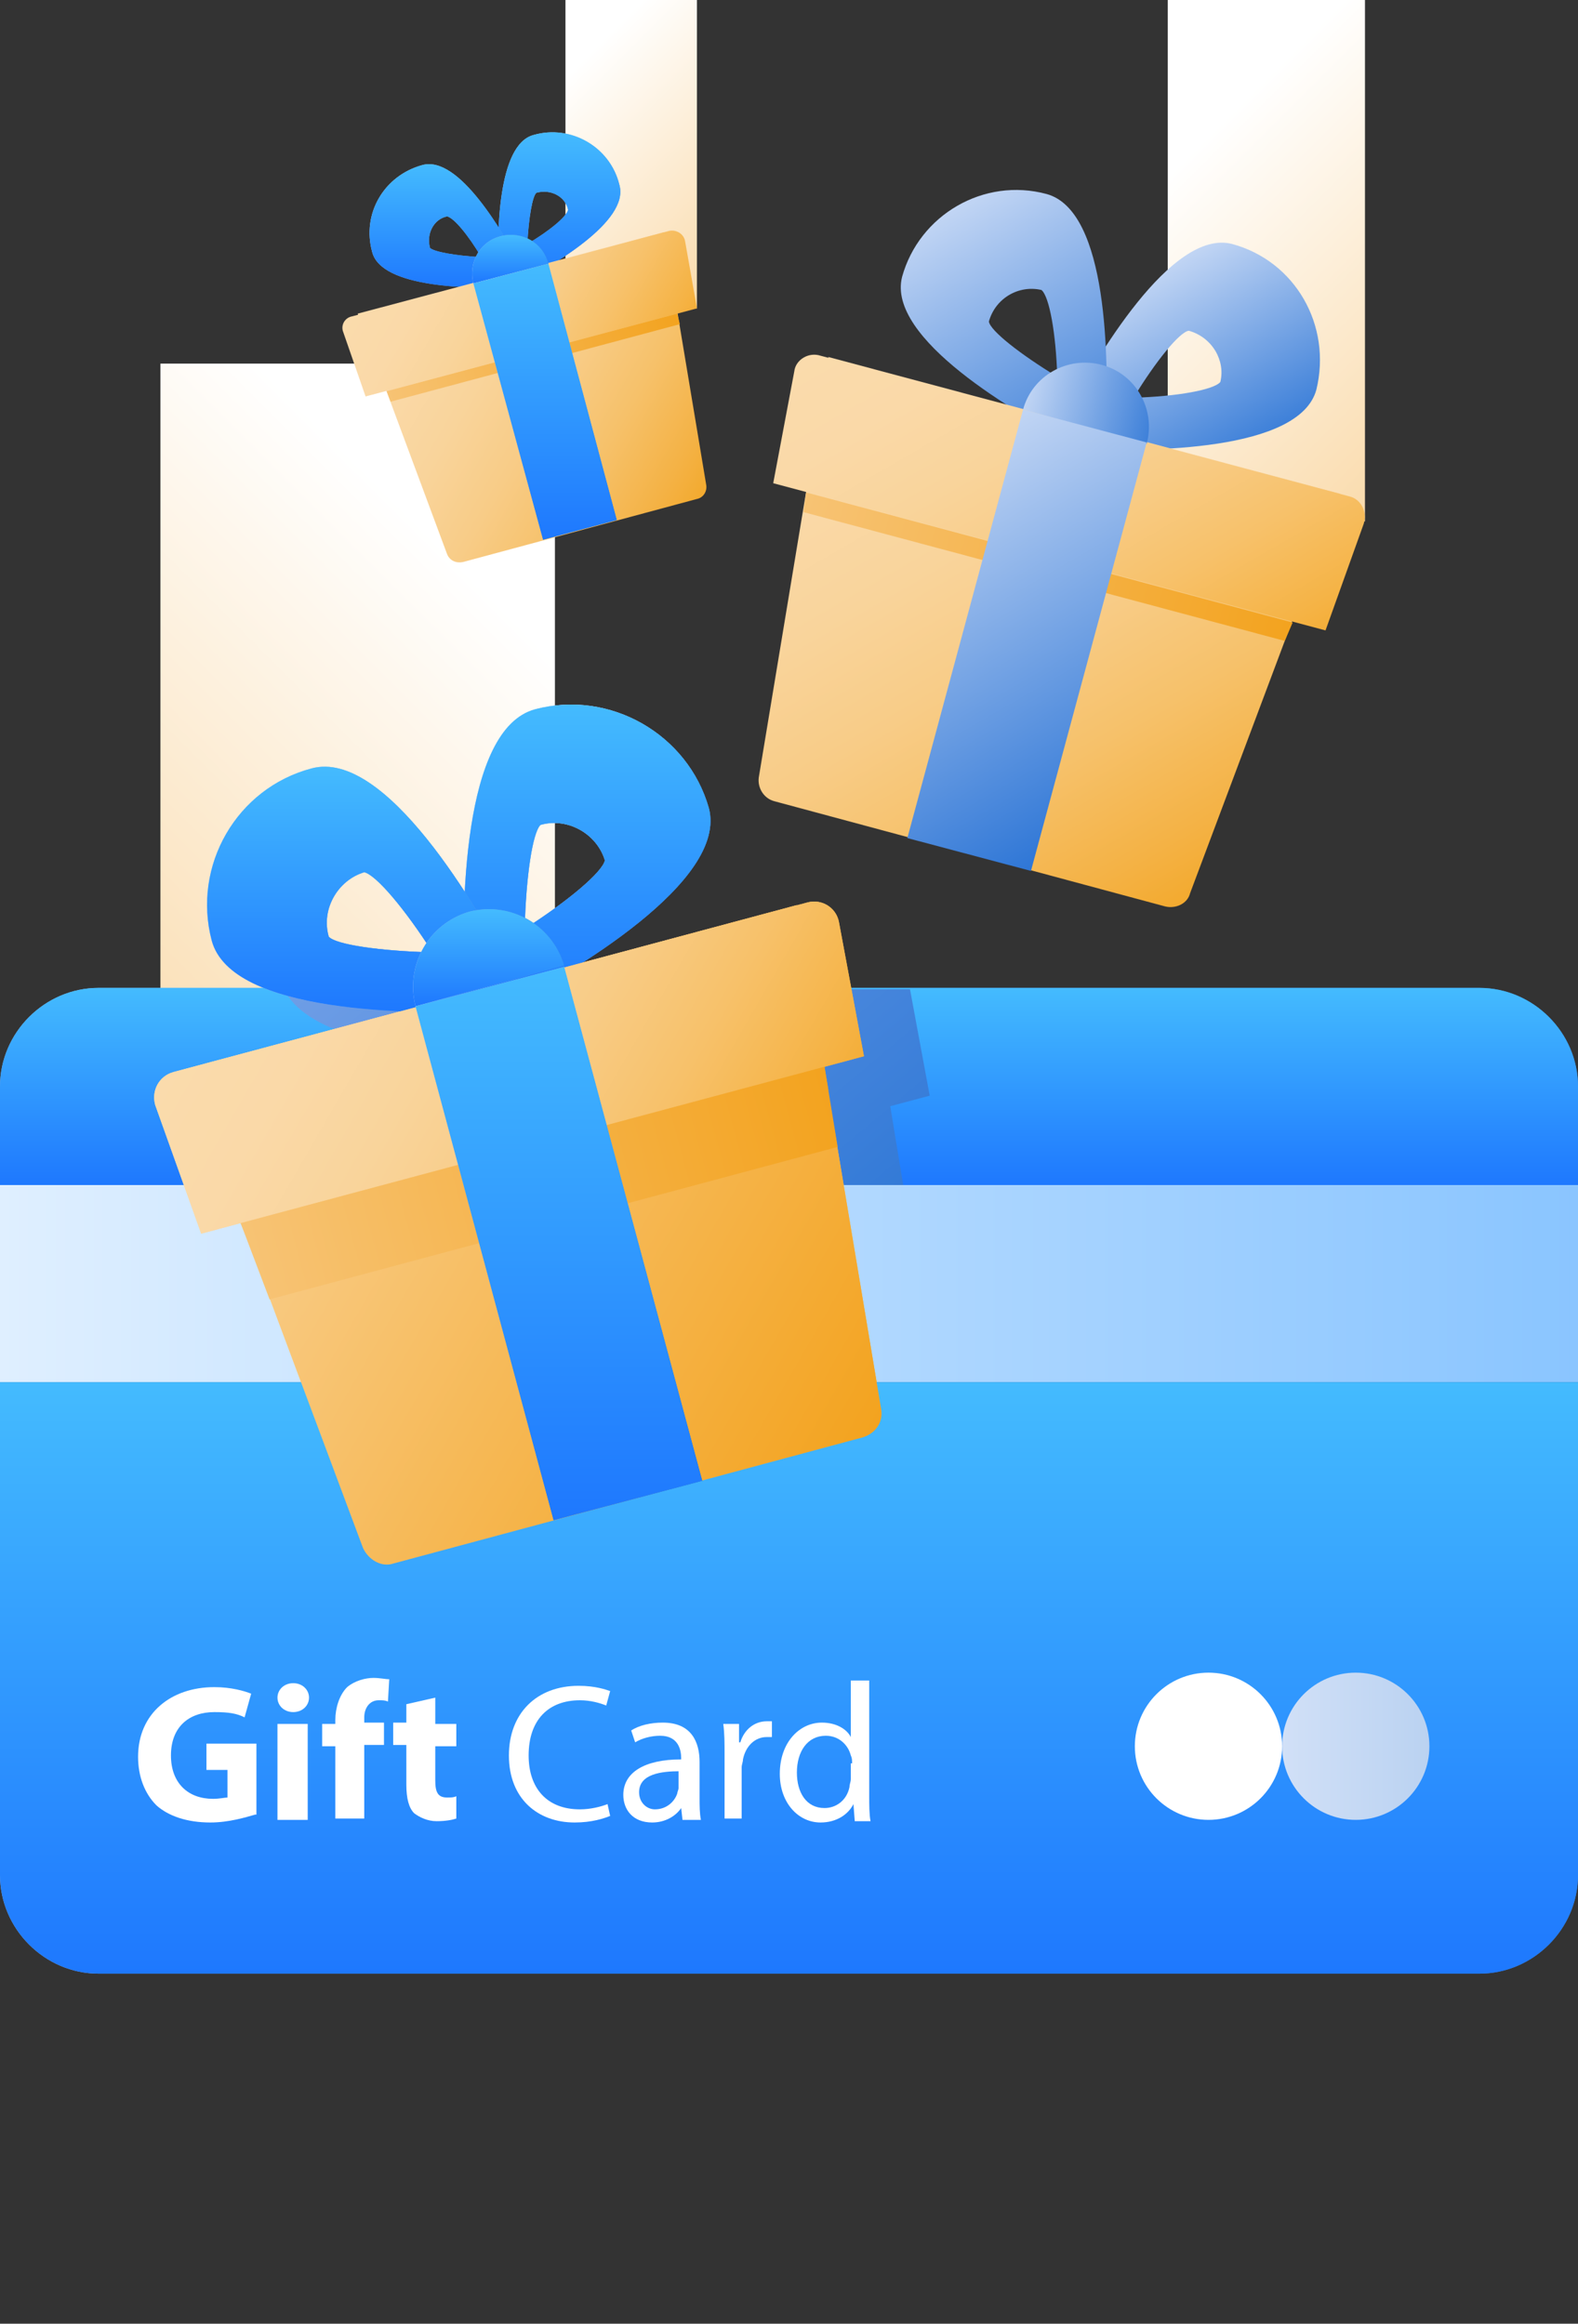 <svg width="180" height="265" viewBox="0 0 180 265" fill="none" xmlns="http://www.w3.org/2000/svg">
<rect x="0" y="0" width="180" height="265" fill="#333333" stroke="none"/>
<g clip-path="url(#clip0_1_790)">
<path d="M63.3 41.465H18.3V131.397H63.3V41.465Z" fill="url(#paint0_linear_1_790)"/>
<path d="M155.7 -0.503H133.2V59.451H155.7V-0.503Z" fill="url(#paint1_linear_1_790)"/>
<path d="M79.5 -5H64.5V35.17H79.5V-5Z" fill="url(#paint2_linear_1_790)"/>
<path d="M168.75 112.661H11.25C5.1 112.661 0 117.757 0 123.903V135.144H180V123.903C180 117.757 174.9 112.661 168.75 112.661Z" fill="url(#paint3_linear_1_790)"/>
<path d="M168.75 112.661H11.25C5.1 112.661 0 117.757 0 123.903V135.144H180V123.903C180 117.757 174.9 112.661 168.75 112.661Z" fill="url(#paint4_linear_1_790)"/>
<path d="M106.05 124.952L103.8 112.811H79.5L66 116.408C66 116.258 66.15 115.959 66 115.809C65.55 114.909 64.95 113.86 64.35 112.811H56.4C56.55 112.961 56.55 113.111 56.7 113.261C54.6 113.261 52.65 113.111 51 112.811H32.4C34.8 117.757 44.1 119.556 52.8 120.006L38.4 123.903L27.3 126.9C25.65 127.35 24.75 129.149 25.35 130.648L27 135.294H103.05L101.55 126.151L106.05 124.952Z" fill="url(#paint5_linear_1_790)"/>
<path d="M180 135.144H0V157.627H180V135.144Z" fill="url(#paint6_linear_1_790)"/>
<path d="M61.05 80.885C52.65 83.133 52.65 103.818 52.95 112.661C52.95 113.71 53.55 114.61 54.45 115.059C55.2 115.509 55.95 115.509 56.7 115.359C56.85 115.359 57.15 115.209 57.3 115.059C65.1 111.012 83.1 100.52 80.85 92.127C78.45 83.733 69.6 78.637 61.05 80.885ZM61.65 94.075C64.8 93.176 68.1 95.124 69 98.122C68.7 99.471 64.8 102.769 59.85 105.916C60 99.921 60.75 94.975 61.65 94.075Z" fill="url(#paint7_linear_1_790)"/>
<path d="M58.5 111.162C54.45 103.368 43.95 85.382 35.55 87.63C27 89.878 21.9 98.722 24.15 107.265C26.4 115.659 47.1 115.659 55.95 115.359C56.1 115.359 56.4 115.359 56.55 115.209C57.3 115.059 57.9 114.46 58.35 113.86C58.95 113.111 58.95 112.062 58.5 111.162ZM37.5 106.815C36.6 103.668 38.55 100.37 41.55 99.471C42.9 99.771 46.2 103.668 49.35 108.614C43.35 108.464 38.25 107.715 37.5 106.815Z" fill="url(#paint8_linear_1_790)"/>
<path d="M90.9 103.218L21 121.954L41.4 176.513C42 177.862 43.5 178.761 44.85 178.312L98.4 163.922C99.9 163.473 100.8 162.124 100.5 160.625L90.9 103.218Z" fill="url(#paint9_linear_1_790)"/>
<path d="M17.7 126.001L22.95 140.69L98.55 120.455L95.7 105.167C95.4 103.518 93.75 102.469 92.1 102.918L19.8 122.254C18.15 122.703 17.25 124.352 17.7 126.001Z" fill="url(#paint10_linear_1_790)"/>
<path d="M94.5 124.352L94.05 121.654L27.45 139.491L28.5 142.039L94.5 124.352Z" fill="url(#paint11_linear_1_790)"/>
<path d="M47.4 114.76C46.2 110.113 48.9 105.317 53.55 103.968C58.2 102.769 63 105.467 64.35 110.113L47.4 114.76Z" fill="url(#paint12_linear_1_790)"/>
<path d="M64.35 110.263L47.4 114.76L63.15 173.366L80.1 168.869L64.35 110.263Z" fill="url(#paint13_linear_1_790)"/>
<path d="M0 213.835C0 219.98 5.1 225.077 11.25 225.077H168.75C174.9 225.077 180 219.98 180 213.835V157.627H0V213.835Z" fill="url(#paint14_linear_1_790)"/>
<path d="M0 213.835C0 219.98 5.1 225.077 11.25 225.077H168.75C174.9 225.077 180 219.98 180 213.835V157.627H0V213.835Z" fill="url(#paint15_linear_1_790)"/>
<path d="M154.65 207.54C159.289 207.54 163.05 203.782 163.05 199.146C163.05 194.51 159.289 190.752 154.65 190.752C150.011 190.752 146.25 194.51 146.25 199.146C146.25 203.782 150.011 207.54 154.65 207.54Z" fill="url(#paint16_linear_1_790)"/>
<path d="M137.85 207.54C142.489 207.54 146.25 203.782 146.25 199.146C146.25 194.51 142.489 190.752 137.85 190.752C133.211 190.752 129.45 194.51 129.45 199.146C129.45 203.782 133.211 207.54 137.85 207.54Z" fill="white"/>
<path d="M29.1 206.941C28.05 207.241 26.1 207.84 24 207.84C21.3 207.84 19.2 207.091 17.85 205.892C16.5 204.543 15.75 202.594 15.75 200.346C15.75 195.4 19.5 192.402 24.45 192.402C26.4 192.402 27.9 192.852 28.65 193.151L27.9 195.849C27 195.4 26.1 195.25 24.45 195.25C21.6 195.25 19.5 196.898 19.5 200.196C19.5 203.344 21.45 205.142 24.3 205.142C25.05 205.142 25.65 204.992 25.95 204.992V201.845H23.55V198.847H29.25V206.941H29.1Z" fill="white"/>
<path d="M33.45 195.25C32.4 195.25 31.65 194.5 31.65 193.601C31.65 192.702 32.4 191.952 33.45 191.952C34.5 191.952 35.25 192.702 35.25 193.601C35.25 194.5 34.5 195.25 33.45 195.25ZM31.65 207.54V196.599H35.1V207.54H31.65Z" fill="white"/>
<path d="M38.25 207.54V199.146H36.75V196.598H38.25V196.148C38.25 194.799 38.7 193.301 39.6 192.401C40.5 191.652 41.7 191.352 42.6 191.352C43.35 191.352 43.95 191.502 44.4 191.502L44.25 194.05C43.95 193.9 43.65 193.9 43.2 193.9C42.15 193.9 41.55 194.799 41.55 195.849V196.448H43.8V198.996H41.55V207.39H38.25V207.54Z" fill="white"/>
<path d="M49.65 193.601V196.598H52.05V199.146H49.65V203.043C49.65 204.392 49.95 204.992 51 204.992C51.45 204.992 51.75 204.992 52.05 204.842V207.39C51.6 207.54 50.85 207.69 49.8 207.69C48.75 207.69 47.85 207.24 47.25 206.791C46.65 206.191 46.35 205.142 46.35 203.493V198.997H44.85V196.448H46.35V194.35L49.65 193.601Z" fill="white"/>
<path d="M69.6 207.091C68.85 207.39 67.5 207.84 65.55 207.84C61.35 207.84 58.05 205.142 58.05 200.196C58.05 195.4 61.2 192.252 66 192.252C67.95 192.252 69.15 192.702 69.6 192.851L69.15 194.5C68.4 194.2 67.35 193.901 66.15 193.901C62.55 193.901 60.3 196.149 60.3 200.196C60.3 203.943 62.4 206.341 66.15 206.341C67.35 206.341 68.55 206.042 69.3 205.742L69.6 207.091Z" fill="white"/>
<path d="M77.85 207.54L77.7 206.191C77.1 207.09 75.9 207.84 74.4 207.84C72.15 207.84 71.1 206.341 71.1 204.692C71.1 202.144 73.5 200.645 77.7 200.645V200.495C77.7 199.596 77.4 197.947 75.3 197.947C74.25 197.947 73.2 198.247 72.45 198.697L72 197.348C72.9 196.748 74.25 196.448 75.6 196.448C78.9 196.448 79.8 198.697 79.8 200.945V204.992C79.8 205.891 79.8 206.79 79.95 207.54H77.85ZM77.55 201.994C75.45 201.994 72.9 202.294 72.9 204.392C72.9 205.591 73.8 206.341 74.7 206.341C76.05 206.341 76.95 205.441 77.25 204.542C77.25 204.392 77.4 204.092 77.4 203.943V201.994H77.55Z" fill="white"/>
<path d="M82.65 200.046C82.65 198.846 82.65 197.647 82.5 196.598H84.3V198.697H84.45C84.9 197.198 86.1 196.298 87.45 196.298C87.75 196.298 87.9 196.298 88.05 196.298V198.097C87.9 198.097 87.6 198.097 87.45 198.097C86.1 198.097 85.05 199.146 84.75 200.645C84.75 200.945 84.6 201.245 84.6 201.544V207.39H82.65V200.046V200.046Z" fill="white"/>
<path d="M99.15 191.652V204.842C99.15 205.741 99.15 206.94 99.3 207.69H97.5L97.35 205.741C96.75 206.94 95.4 207.84 93.6 207.84C91.05 207.84 88.95 205.591 88.95 202.294C88.95 198.697 91.2 196.448 93.75 196.448C95.4 196.448 96.6 197.198 97.05 198.097V191.652H99.15ZM97.2 201.095C97.2 200.795 97.2 200.495 97.05 200.195C96.75 198.996 95.7 197.947 94.2 197.947C92.1 197.947 90.9 199.746 90.9 202.144C90.9 204.392 91.95 206.191 94.05 206.191C95.4 206.191 96.6 205.292 96.9 203.793C96.9 203.493 97.05 203.193 97.05 202.893V201.095H97.2Z" fill="white"/>
<path d="M61.05 80.885C52.65 83.133 52.65 103.818 52.95 112.661C52.95 113.71 53.55 114.61 54.45 115.059C55.2 115.509 55.95 115.509 56.7 115.359C56.85 115.359 57.15 115.209 57.3 115.059C65.1 111.012 83.1 100.52 80.85 92.127C78.45 83.733 69.6 78.637 61.05 80.885ZM61.65 94.075C64.8 93.176 68.1 95.124 69 98.122C68.7 99.471 64.8 102.769 59.85 105.916C60 99.921 60.75 94.975 61.65 94.075Z" fill="url(#paint17_linear_1_790)"/>
<path d="M61.05 80.885C52.65 83.133 52.65 103.818 52.95 112.661C52.95 113.71 53.55 114.61 54.45 115.059C55.2 115.509 55.95 115.509 56.7 115.359C56.85 115.359 57.15 115.209 57.3 115.059C65.1 111.012 83.1 100.52 80.85 92.127C78.45 83.733 69.6 78.637 61.05 80.885ZM61.65 94.075C64.8 93.176 68.1 95.124 69 98.122C68.7 99.471 64.8 102.769 59.85 105.916C60 99.921 60.75 94.975 61.65 94.075Z" fill="url(#paint18_linear_1_790)"/>
<path d="M58.5 111.162C54.45 103.368 43.95 85.382 35.55 87.63C27 89.878 21.9 98.722 24.15 107.265C26.4 115.659 47.1 115.659 55.95 115.359C56.1 115.359 56.4 115.359 56.55 115.209C57.3 115.059 57.9 114.46 58.35 113.86C58.95 113.111 58.95 112.062 58.5 111.162ZM37.5 106.815C36.6 103.668 38.55 100.37 41.55 99.471C42.9 99.771 46.2 103.668 49.35 108.614C43.35 108.464 38.25 107.715 37.5 106.815Z" fill="url(#paint19_linear_1_790)"/>
<path d="M58.5 111.162C54.45 103.368 43.95 85.382 35.55 87.63C27 89.878 21.9 98.722 24.15 107.265C26.4 115.659 47.1 115.659 55.95 115.359C56.1 115.359 56.4 115.359 56.55 115.209C57.3 115.059 57.9 114.46 58.35 113.86C58.95 113.111 58.95 112.062 58.5 111.162ZM37.5 106.815C36.6 103.668 38.55 100.37 41.55 99.471C42.9 99.771 46.2 103.668 49.35 108.614C43.35 108.464 38.25 107.715 37.5 106.815Z" fill="url(#paint20_linear_1_790)"/>
<path d="M90.9 103.218L21 121.954L41.4 176.513C42 177.862 43.5 178.761 44.85 178.312L98.4 163.922C99.9 163.473 100.8 162.124 100.5 160.625L90.9 103.218Z" fill="url(#paint21_linear_1_790)"/>
<path d="M17.7 126.001L22.95 140.69L98.55 120.455L95.7 105.167C95.4 103.518 93.75 102.469 92.1 102.918L19.8 122.254C18.15 122.703 17.25 124.352 17.7 126.001Z" fill="url(#paint22_linear_1_790)"/>
<path d="M95.55 130.797L94.05 121.654L27.45 139.491L30.75 148.184L95.55 130.797Z" fill="url(#paint23_linear_1_790)"/>
<path d="M47.4 114.76C46.2 110.113 48.9 105.317 53.55 103.968C58.2 102.769 63 105.467 64.35 110.113L47.4 114.76Z" fill="url(#paint24_linear_1_790)"/>
<path d="M47.4 114.76C46.2 110.113 48.9 105.317 53.55 103.968C58.2 102.769 63 105.467 64.35 110.113L47.4 114.76Z" fill="url(#paint25_linear_1_790)"/>
<path d="M64.35 110.263L47.4 114.76L63.15 173.366L80.1 168.869L64.35 110.263Z" fill="url(#paint26_linear_1_790)"/>
<path d="M64.35 110.263L47.4 114.76L63.15 173.366L80.1 168.869L64.35 110.263Z" fill="url(#paint27_linear_1_790)"/>
<path d="M140.55 27.825C133.65 26.027 124.95 40.865 121.5 47.461C121.05 48.21 121.2 49.109 121.5 49.859C121.8 50.458 122.4 50.758 123 51.058C123.15 51.058 123.3 51.058 123.6 51.208C130.95 51.507 148.2 51.507 150.15 44.463C151.95 37.118 147.75 29.774 140.55 27.825ZM135.6 37.718C138.3 38.467 139.8 41.165 139.2 43.563C138.45 44.463 134.25 45.212 129.3 45.362C131.85 41.165 134.55 37.868 135.6 37.718Z" fill="url(#paint28_linear_1_790)"/>
<path d="M126.15 48.66C126.45 41.315 126.45 24.078 119.4 22.13C112.2 20.181 104.85 24.528 102.9 31.573C101.1 38.617 115.95 47.161 122.55 50.608C122.7 50.758 122.85 50.758 123 50.758C123.6 50.908 124.35 50.908 124.8 50.458C125.7 50.309 126.15 49.559 126.15 48.66ZM112.8 36.669C113.55 33.971 116.25 32.472 118.8 33.072C119.7 33.821 120.45 38.018 120.6 42.964C116.4 40.416 112.95 37.718 112.8 36.669Z" fill="url(#paint29_linear_1_790)"/>
<path d="M152.85 56.304L94.5 40.716L86.55 88.68C86.4 89.879 87.15 91.078 88.35 91.378L132.9 103.369C134.1 103.668 135.45 103.069 135.75 101.87L152.85 56.304Z" fill="url(#paint30_linear_1_790)"/>
<path d="M90.6 42.364L88.2 55.105L151.2 71.892L155.55 59.751C156 58.402 155.25 56.903 153.9 56.604L93.6 40.566C92.25 40.116 90.75 41.015 90.6 42.364Z" fill="url(#paint31_linear_1_790)"/>
<path d="M146.55 73.091L147.45 70.993L91.95 56.154L91.65 58.403L146.55 73.091Z" fill="url(#paint32_linear_1_790)"/>
<path d="M116.7 46.711C117.75 42.814 121.8 40.566 125.7 41.615C129.6 42.664 131.85 46.711 130.8 50.608L116.7 46.711Z" fill="url(#paint33_linear_1_790)"/>
<path d="M130.8 50.458L116.7 46.711L103.5 95.574L117.6 99.321L130.8 50.458Z" fill="url(#paint34_linear_1_790)"/>
<path d="M60.9 15.385C56.7 16.434 56.7 26.926 56.85 31.273C56.85 31.722 57.15 32.172 57.6 32.472C57.9 32.622 58.35 32.772 58.65 32.622C58.8 32.622 58.8 32.622 58.95 32.472C62.85 30.373 71.85 25.277 70.65 21.08C69.6 16.734 65.1 14.186 60.9 15.385ZM61.2 21.98C62.85 21.53 64.5 22.429 64.8 23.928C64.65 24.678 62.7 26.326 60.15 27.825C60.3 24.828 60.75 22.279 61.2 21.98Z" fill="url(#paint35_linear_1_790)"/>
<path d="M60.9 15.385C56.7 16.434 56.7 26.926 56.85 31.273C56.85 31.722 57.15 32.172 57.6 32.472C57.9 32.622 58.35 32.772 58.65 32.622C58.8 32.622 58.8 32.622 58.95 32.472C62.85 30.373 71.85 25.277 70.65 21.08C69.6 16.734 65.1 14.186 60.9 15.385ZM61.2 21.98C62.85 21.53 64.5 22.429 64.8 23.928C64.65 24.678 62.7 26.326 60.15 27.825C60.3 24.828 60.75 22.279 61.2 21.98Z" fill="url(#paint36_linear_1_790)"/>
<path d="M59.55 30.523C57.45 26.626 52.35 17.633 48.15 18.832C43.8 20.031 41.25 24.378 42.45 28.725C43.5 32.922 54 32.922 58.35 32.772C58.5 32.772 58.5 32.772 58.65 32.772C58.95 32.622 59.4 32.472 59.55 32.022C59.85 31.423 59.85 30.973 59.55 30.523ZM49.05 28.275C48.6 26.626 49.5 24.978 51 24.678C51.75 24.828 53.4 26.776 54.9 29.324C52.05 29.174 49.5 28.725 49.05 28.275Z" fill="url(#paint37_linear_1_790)"/>
<path d="M59.55 30.523C57.45 26.626 52.35 17.633 48.15 18.832C43.8 20.031 41.25 24.378 42.45 28.725C43.5 32.922 54 32.922 58.35 32.772C58.5 32.772 58.5 32.772 58.65 32.772C58.95 32.622 59.4 32.472 59.55 32.022C59.85 31.423 59.85 30.973 59.55 30.523ZM49.05 28.275C48.6 26.626 49.5 24.978 51 24.678C51.75 24.828 53.4 26.776 54.9 29.324C52.05 29.174 49.5 28.725 49.05 28.275Z" fill="url(#paint38_linear_1_790)"/>
<path d="M62.55 30.074L54 32.322L61.95 61.55L70.35 59.302L62.55 30.074Z" fill="url(#paint39_linear_1_790)"/>
<path d="M62.55 30.074L54 32.322L61.95 61.55L70.35 59.302L62.55 30.074Z" fill="url(#paint40_linear_1_790)"/>
<path d="M75.75 26.476L40.8 35.769L51 63.198C51.3 63.948 52.05 64.248 52.8 64.098L79.5 56.903C80.25 56.753 80.7 56.004 80.55 55.254L75.75 26.476Z" fill="url(#paint41_linear_1_790)"/>
<path d="M39.15 37.867L41.7 45.212L79.5 35.17L78.15 27.525C78 26.626 77.1 26.176 76.35 26.326L40.2 36.069C39.3 36.219 38.85 37.118 39.15 37.867Z" fill="url(#paint42_linear_1_790)"/>
<path d="M77.55 36.969L77.25 35.77L44.1 44.613L44.55 45.812L77.55 36.969Z" fill="url(#paint43_linear_1_790)"/>
<path d="M54 32.322C53.4 29.924 54.75 27.526 57.15 26.926C59.55 26.326 61.95 27.675 62.55 30.074L54 32.322Z" fill="url(#paint44_linear_1_790)"/>
<path d="M54 32.322C53.4 29.924 54.75 27.526 57.15 26.926C59.55 26.326 61.95 27.675 62.55 30.074L54 32.322Z" fill="url(#paint45_linear_1_790)"/>
<path d="M62.55 30.074L54 32.322L61.95 61.55L70.35 59.302L62.55 30.074Z" fill="url(#paint46_linear_1_790)"/>
<path d="M62.55 30.074L54 32.322L61.95 61.55L70.35 59.302L62.55 30.074Z" fill="url(#paint47_linear_1_790)"/>
</g>
<defs>
<linearGradient id="paint0_linear_1_790" x1="7.032" y1="120.211" x2="74.477" y2="52.716" gradientUnits="userSpaceOnUse">
<stop stop-color="#FADBAC"/>
<stop offset="0.75" stop-color="white"/>
</linearGradient>
<linearGradient id="paint1_linear_1_790" x1="123.783" y1="8.921" x2="164.993" y2="50.163" gradientUnits="userSpaceOnUse">
<stop offset="0.25" stop-color="white"/>
<stop offset="1" stop-color="#FADBAC"/>
</linearGradient>
<linearGradient id="paint2_linear_1_790" x1="58.262" y1="1.269" x2="85.825" y2="28.852" gradientUnits="userSpaceOnUse">
<stop offset="0.25" stop-color="white"/>
<stop offset="1" stop-color="#FADBAC"/>
</linearGradient>
<linearGradient id="paint3_linear_1_790" x1="0" y1="123.96" x2="180" y2="123.96" gradientUnits="userSpaceOnUse">
<stop stop-color="#99BAED"/>
<stop offset="1" stop-color="#3F81D9"/>
</linearGradient>
<linearGradient id="paint4_linear_1_790" x1="90" y1="112.661" x2="90" y2="135.144" gradientUnits="userSpaceOnUse">
<stop stop-color="#44BBFE"/>
<stop offset="1" stop-color="#1E78FE"/>
</linearGradient>
<linearGradient id="paint5_linear_1_790" x1="46.187" y1="101.119" x2="86.431" y2="149.116" gradientUnits="userSpaceOnUse">
<stop stop-color="#6F9EE6"/>
<stop offset="1" stop-color="#337AD7"/>
</linearGradient>
<linearGradient id="paint6_linear_1_790" x1="0" y1="146.38" x2="180" y2="146.38" gradientUnits="userSpaceOnUse">
<stop stop-color="#DFEFFF"/>
<stop offset="1" stop-color="#8AC5FF"/>
</linearGradient>
<linearGradient id="paint7_linear_1_790" x1="52.375" y1="92.138" x2="75.365" y2="105.422" gradientUnits="userSpaceOnUse">
<stop stop-color="#C1D5F4"/>
<stop offset="1" stop-color="#3F81D9"/>
</linearGradient>
<linearGradient id="paint8_linear_1_790" x1="25.862" y1="95.182" x2="58.448" y2="114.011" gradientUnits="userSpaceOnUse">
<stop stop-color="#C1D5F4"/>
<stop offset="1" stop-color="#3F81D9"/>
</linearGradient>
<linearGradient id="paint9_linear_1_790" x1="24.297" y1="116.073" x2="101.346" y2="160.591" gradientUnits="userSpaceOnUse">
<stop stop-color="#FADBAC"/>
<stop offset="0.174" stop-color="#FAD9A8"/>
<stop offset="0.354" stop-color="#F9D49B"/>
<stop offset="0.537" stop-color="#F8CC87"/>
<stop offset="0.722" stop-color="#F6C16A"/>
<stop offset="0.907" stop-color="#F4B245"/>
<stop offset="1" stop-color="#F3AA2F"/>
</linearGradient>
<linearGradient id="paint10_linear_1_790" x1="28.877" y1="104.714" x2="87.891" y2="138.812" gradientUnits="userSpaceOnUse">
<stop stop-color="#FADBAC"/>
<stop offset="0.181" stop-color="#FAD9A8"/>
<stop offset="0.369" stop-color="#F9D49B"/>
<stop offset="0.56" stop-color="#F8CC87"/>
<stop offset="0.754" stop-color="#F7C16A"/>
<stop offset="0.947" stop-color="#F5B345"/>
<stop offset="1" stop-color="#F4AE39"/>
</linearGradient>
<linearGradient id="paint11_linear_1_790" x1="27.853" y1="140.734" x2="94.341" y2="122.906" gradientUnits="userSpaceOnUse">
<stop stop-color="#F7C374"/>
<stop offset="1" stop-color="#F3A31F"/>
</linearGradient>
<linearGradient id="paint12_linear_1_790" x1="46.304" y1="110.556" x2="63.264" y2="106.009" gradientUnits="userSpaceOnUse">
<stop stop-color="#C1D5F4"/>
<stop offset="1" stop-color="#3F81D9"/>
</linearGradient>
<linearGradient id="paint13_linear_1_790" x1="39.81" y1="128" x2="87.734" y2="155.691" gradientUnits="userSpaceOnUse">
<stop stop-color="#C1D5F4"/>
<stop offset="1" stop-color="#2E76D6"/>
</linearGradient>
<linearGradient id="paint14_linear_1_790" x1="0" y1="191.41" x2="180" y2="191.41" gradientUnits="userSpaceOnUse">
<stop stop-color="#99BAED"/>
<stop offset="1" stop-color="#3F81D9"/>
</linearGradient>
<linearGradient id="paint15_linear_1_790" x1="90" y1="157.627" x2="90" y2="225.077" gradientUnits="userSpaceOnUse">
<stop stop-color="#44BBFE"/>
<stop offset="1" stop-color="#1E78FE"/>
</linearGradient>
<linearGradient id="paint16_linear_1_790" x1="146.25" y1="199.116" x2="163.125" y2="199.116" gradientUnits="userSpaceOnUse">
<stop stop-color="#D1E0F7"/>
<stop offset="1" stop-color="#BAD2F1"/>
</linearGradient>
<linearGradient id="paint17_linear_1_790" x1="52.375" y1="92.134" x2="75.365" y2="105.418" gradientUnits="userSpaceOnUse">
<stop stop-color="#C1D5F4"/>
<stop offset="1" stop-color="#3F81D9"/>
</linearGradient>
<linearGradient id="paint18_linear_1_790" x1="66.953" y1="80.353" x2="66.953" y2="115.449" gradientUnits="userSpaceOnUse">
<stop stop-color="#44BBFE"/>
<stop offset="1" stop-color="#1E78FE"/>
</linearGradient>
<linearGradient id="paint19_linear_1_790" x1="25.862" y1="95.178" x2="58.448" y2="114.006" gradientUnits="userSpaceOnUse">
<stop stop-color="#C1D5F4"/>
<stop offset="1" stop-color="#3F81D9"/>
</linearGradient>
<linearGradient id="paint20_linear_1_790" x1="41.22" y1="87.437" x2="41.22" y2="115.447" gradientUnits="userSpaceOnUse">
<stop stop-color="#44BBFE"/>
<stop offset="1" stop-color="#1E78FE"/>
</linearGradient>
<linearGradient id="paint21_linear_1_790" x1="24.297" y1="116.069" x2="101.346" y2="160.587" gradientUnits="userSpaceOnUse">
<stop stop-color="#FAD59E"/>
<stop offset="1" stop-color="#F3A31F"/>
</linearGradient>
<linearGradient id="paint22_linear_1_790" x1="28.877" y1="104.71" x2="87.891" y2="138.808" gradientUnits="userSpaceOnUse">
<stop stop-color="#FADBAC"/>
<stop offset="0.181" stop-color="#FAD9A8"/>
<stop offset="0.369" stop-color="#F9D49B"/>
<stop offset="0.56" stop-color="#F8CC87"/>
<stop offset="0.754" stop-color="#F7C16A"/>
<stop offset="0.947" stop-color="#F5B345"/>
<stop offset="1" stop-color="#F4AE39"/>
</linearGradient>
<linearGradient id="paint23_linear_1_790" x1="28.711" y1="143.929" x2="95.199" y2="126.101" gradientUnits="userSpaceOnUse">
<stop stop-color="#F7C374"/>
<stop offset="1" stop-color="#F3A31F"/>
</linearGradient>
<linearGradient id="paint24_linear_1_790" x1="46.304" y1="110.552" x2="63.264" y2="106.005" gradientUnits="userSpaceOnUse">
<stop stop-color="#C1D5F4"/>
<stop offset="1" stop-color="#3F81D9"/>
</linearGradient>
<linearGradient id="paint25_linear_1_790" x1="55.733" y1="103.684" x2="55.733" y2="114.76" gradientUnits="userSpaceOnUse">
<stop stop-color="#44BBFE"/>
<stop offset="1" stop-color="#1E78FE"/>
</linearGradient>
<linearGradient id="paint26_linear_1_790" x1="39.81" y1="127.996" x2="87.734" y2="155.687" gradientUnits="userSpaceOnUse">
<stop stop-color="#AEC7F1"/>
<stop offset="1" stop-color="#1868D2"/>
</linearGradient>
<linearGradient id="paint27_linear_1_790" x1="63.75" y1="110.263" x2="63.75" y2="173.366" gradientUnits="userSpaceOnUse">
<stop stop-color="#44BBFE"/>
<stop offset="1" stop-color="#1E78FE"/>
</linearGradient>
<linearGradient id="paint28_linear_1_790" x1="129.642" y1="32.38" x2="140.695" y2="51.537" gradientUnits="userSpaceOnUse">
<stop stop-color="#C1D5F4"/>
<stop offset="1" stop-color="#3F81D9"/>
</linearGradient>
<linearGradient id="paint29_linear_1_790" x1="109.238" y1="23.539" x2="124.906" y2="50.694" gradientUnits="userSpaceOnUse">
<stop stop-color="#C1D5F4"/>
<stop offset="1" stop-color="#3F81D9"/>
</linearGradient>
<linearGradient id="paint30_linear_1_790" x1="99.401" y1="37.967" x2="136.444" y2="102.174" gradientUnits="userSpaceOnUse">
<stop stop-color="#FADBAC"/>
<stop offset="0.174" stop-color="#FAD9A8"/>
<stop offset="0.354" stop-color="#F9D49B"/>
<stop offset="0.537" stop-color="#F8CC87"/>
<stop offset="0.722" stop-color="#F6C16A"/>
<stop offset="0.907" stop-color="#F4B245"/>
<stop offset="1" stop-color="#F3AA2F"/>
</linearGradient>
<linearGradient id="paint31_linear_1_790" x1="107.442" y1="31.676" x2="135.814" y2="80.854" gradientUnits="userSpaceOnUse">
<stop stop-color="#FADBAC"/>
<stop offset="0.181" stop-color="#FAD9A8"/>
<stop offset="0.369" stop-color="#F9D49B"/>
<stop offset="0.56" stop-color="#F8CC87"/>
<stop offset="0.754" stop-color="#F7C16A"/>
<stop offset="0.947" stop-color="#F5B345"/>
<stop offset="1" stop-color="#F4AE39"/>
</linearGradient>
<linearGradient id="paint32_linear_1_790" x1="91.684" y1="57.246" x2="147.09" y2="72.102" gradientUnits="userSpaceOnUse">
<stop stop-color="#F7C374"/>
<stop offset="1" stop-color="#F3A31F"/>
</linearGradient>
<linearGradient id="paint33_linear_1_790" x1="117.583" y1="43.146" x2="131.716" y2="46.936" gradientUnits="userSpaceOnUse">
<stop stop-color="#C1D5F4"/>
<stop offset="1" stop-color="#3F81D9"/>
</linearGradient>
<linearGradient id="paint34_linear_1_790" x1="105.623" y1="53.033" x2="128.663" y2="92.97" gradientUnits="userSpaceOnUse">
<stop stop-color="#C1D5F4"/>
<stop offset="1" stop-color="#2E76D6"/>
</linearGradient>
<linearGradient id="paint35_linear_1_790" x1="56.496" y1="20.962" x2="67.991" y2="27.604" gradientUnits="userSpaceOnUse">
<stop stop-color="#C1D5F4"/>
<stop offset="1" stop-color="#3F81D9"/>
</linearGradient>
<linearGradient id="paint36_linear_1_790" x1="63.783" y1="15.088" x2="63.783" y2="32.684" gradientUnits="userSpaceOnUse">
<stop stop-color="#44BBFE"/>
<stop offset="1" stop-color="#1E78FE"/>
</linearGradient>
<linearGradient id="paint37_linear_1_790" x1="43.24" y1="22.484" x2="59.533" y2="31.899" gradientUnits="userSpaceOnUse">
<stop stop-color="#C1D5F4"/>
<stop offset="1" stop-color="#3F81D9"/>
</linearGradient>
<linearGradient id="paint38_linear_1_790" x1="50.964" y1="18.723" x2="50.964" y2="32.816" gradientUnits="userSpaceOnUse">
<stop stop-color="#44BBFE"/>
<stop offset="1" stop-color="#1E78FE"/>
</linearGradient>
<linearGradient id="paint39_linear_1_790" x1="50.211" y1="38.893" x2="74.173" y2="52.738" gradientUnits="userSpaceOnUse">
<stop stop-color="#C1D5F4"/>
<stop offset="1" stop-color="#2E76D6"/>
</linearGradient>
<linearGradient id="paint40_linear_1_790" x1="62.175" y1="30.074" x2="62.175" y2="61.55" gradientUnits="userSpaceOnUse">
<stop stop-color="#44BBFE"/>
<stop offset="1" stop-color="#1E78FE"/>
</linearGradient>
<linearGradient id="paint41_linear_1_790" x1="42.455" y1="32.929" x2="80.979" y2="55.188" gradientUnits="userSpaceOnUse">
<stop stop-color="#FADBAC"/>
<stop offset="0.174" stop-color="#FAD9A8"/>
<stop offset="0.354" stop-color="#F9D49B"/>
<stop offset="0.537" stop-color="#F8CC87"/>
<stop offset="0.722" stop-color="#F6C16A"/>
<stop offset="0.907" stop-color="#F4B245"/>
<stop offset="1" stop-color="#F3AA2F"/>
</linearGradient>
<linearGradient id="paint42_linear_1_790" x1="44.745" y1="27.25" x2="74.251" y2="44.299" gradientUnits="userSpaceOnUse">
<stop stop-color="#FADBAC"/>
<stop offset="0.181" stop-color="#FAD9A8"/>
<stop offset="0.369" stop-color="#F9D49B"/>
<stop offset="0.56" stop-color="#F8CC87"/>
<stop offset="0.754" stop-color="#F7C16A"/>
<stop offset="0.947" stop-color="#F5B345"/>
<stop offset="1" stop-color="#F4AE39"/>
</linearGradient>
<linearGradient id="paint43_linear_1_790" x1="44.233" y1="45.26" x2="77.477" y2="36.346" gradientUnits="userSpaceOnUse">
<stop stop-color="#F7C374"/>
<stop offset="1" stop-color="#F3A31F"/>
</linearGradient>
<linearGradient id="paint44_linear_1_790" x1="53.458" y1="30.172" x2="61.938" y2="27.898" gradientUnits="userSpaceOnUse">
<stop stop-color="#C1D5F4"/>
<stop offset="1" stop-color="#3F81D9"/>
</linearGradient>
<linearGradient id="paint45_linear_1_790" x1="58.204" y1="26.784" x2="58.204" y2="32.322" gradientUnits="userSpaceOnUse">
<stop stop-color="#44BBFE"/>
<stop offset="1" stop-color="#1E78FE"/>
</linearGradient>
<linearGradient id="paint46_linear_1_790" x1="50.211" y1="38.893" x2="74.173" y2="52.738" gradientUnits="userSpaceOnUse">
<stop stop-color="#C1D5F4"/>
<stop offset="1" stop-color="#2E76D6"/>
</linearGradient>
<linearGradient id="paint47_linear_1_790" x1="62.175" y1="30.074" x2="62.175" y2="61.55" gradientUnits="userSpaceOnUse">
<stop stop-color="#44BBFE"/>
<stop offset="1" stop-color="#1E78FE"/>
</linearGradient>
<clipPath id="clip0_1_790">
<rect width="180" height="265" fill="white"/>
</clipPath>
</defs>
</svg>
